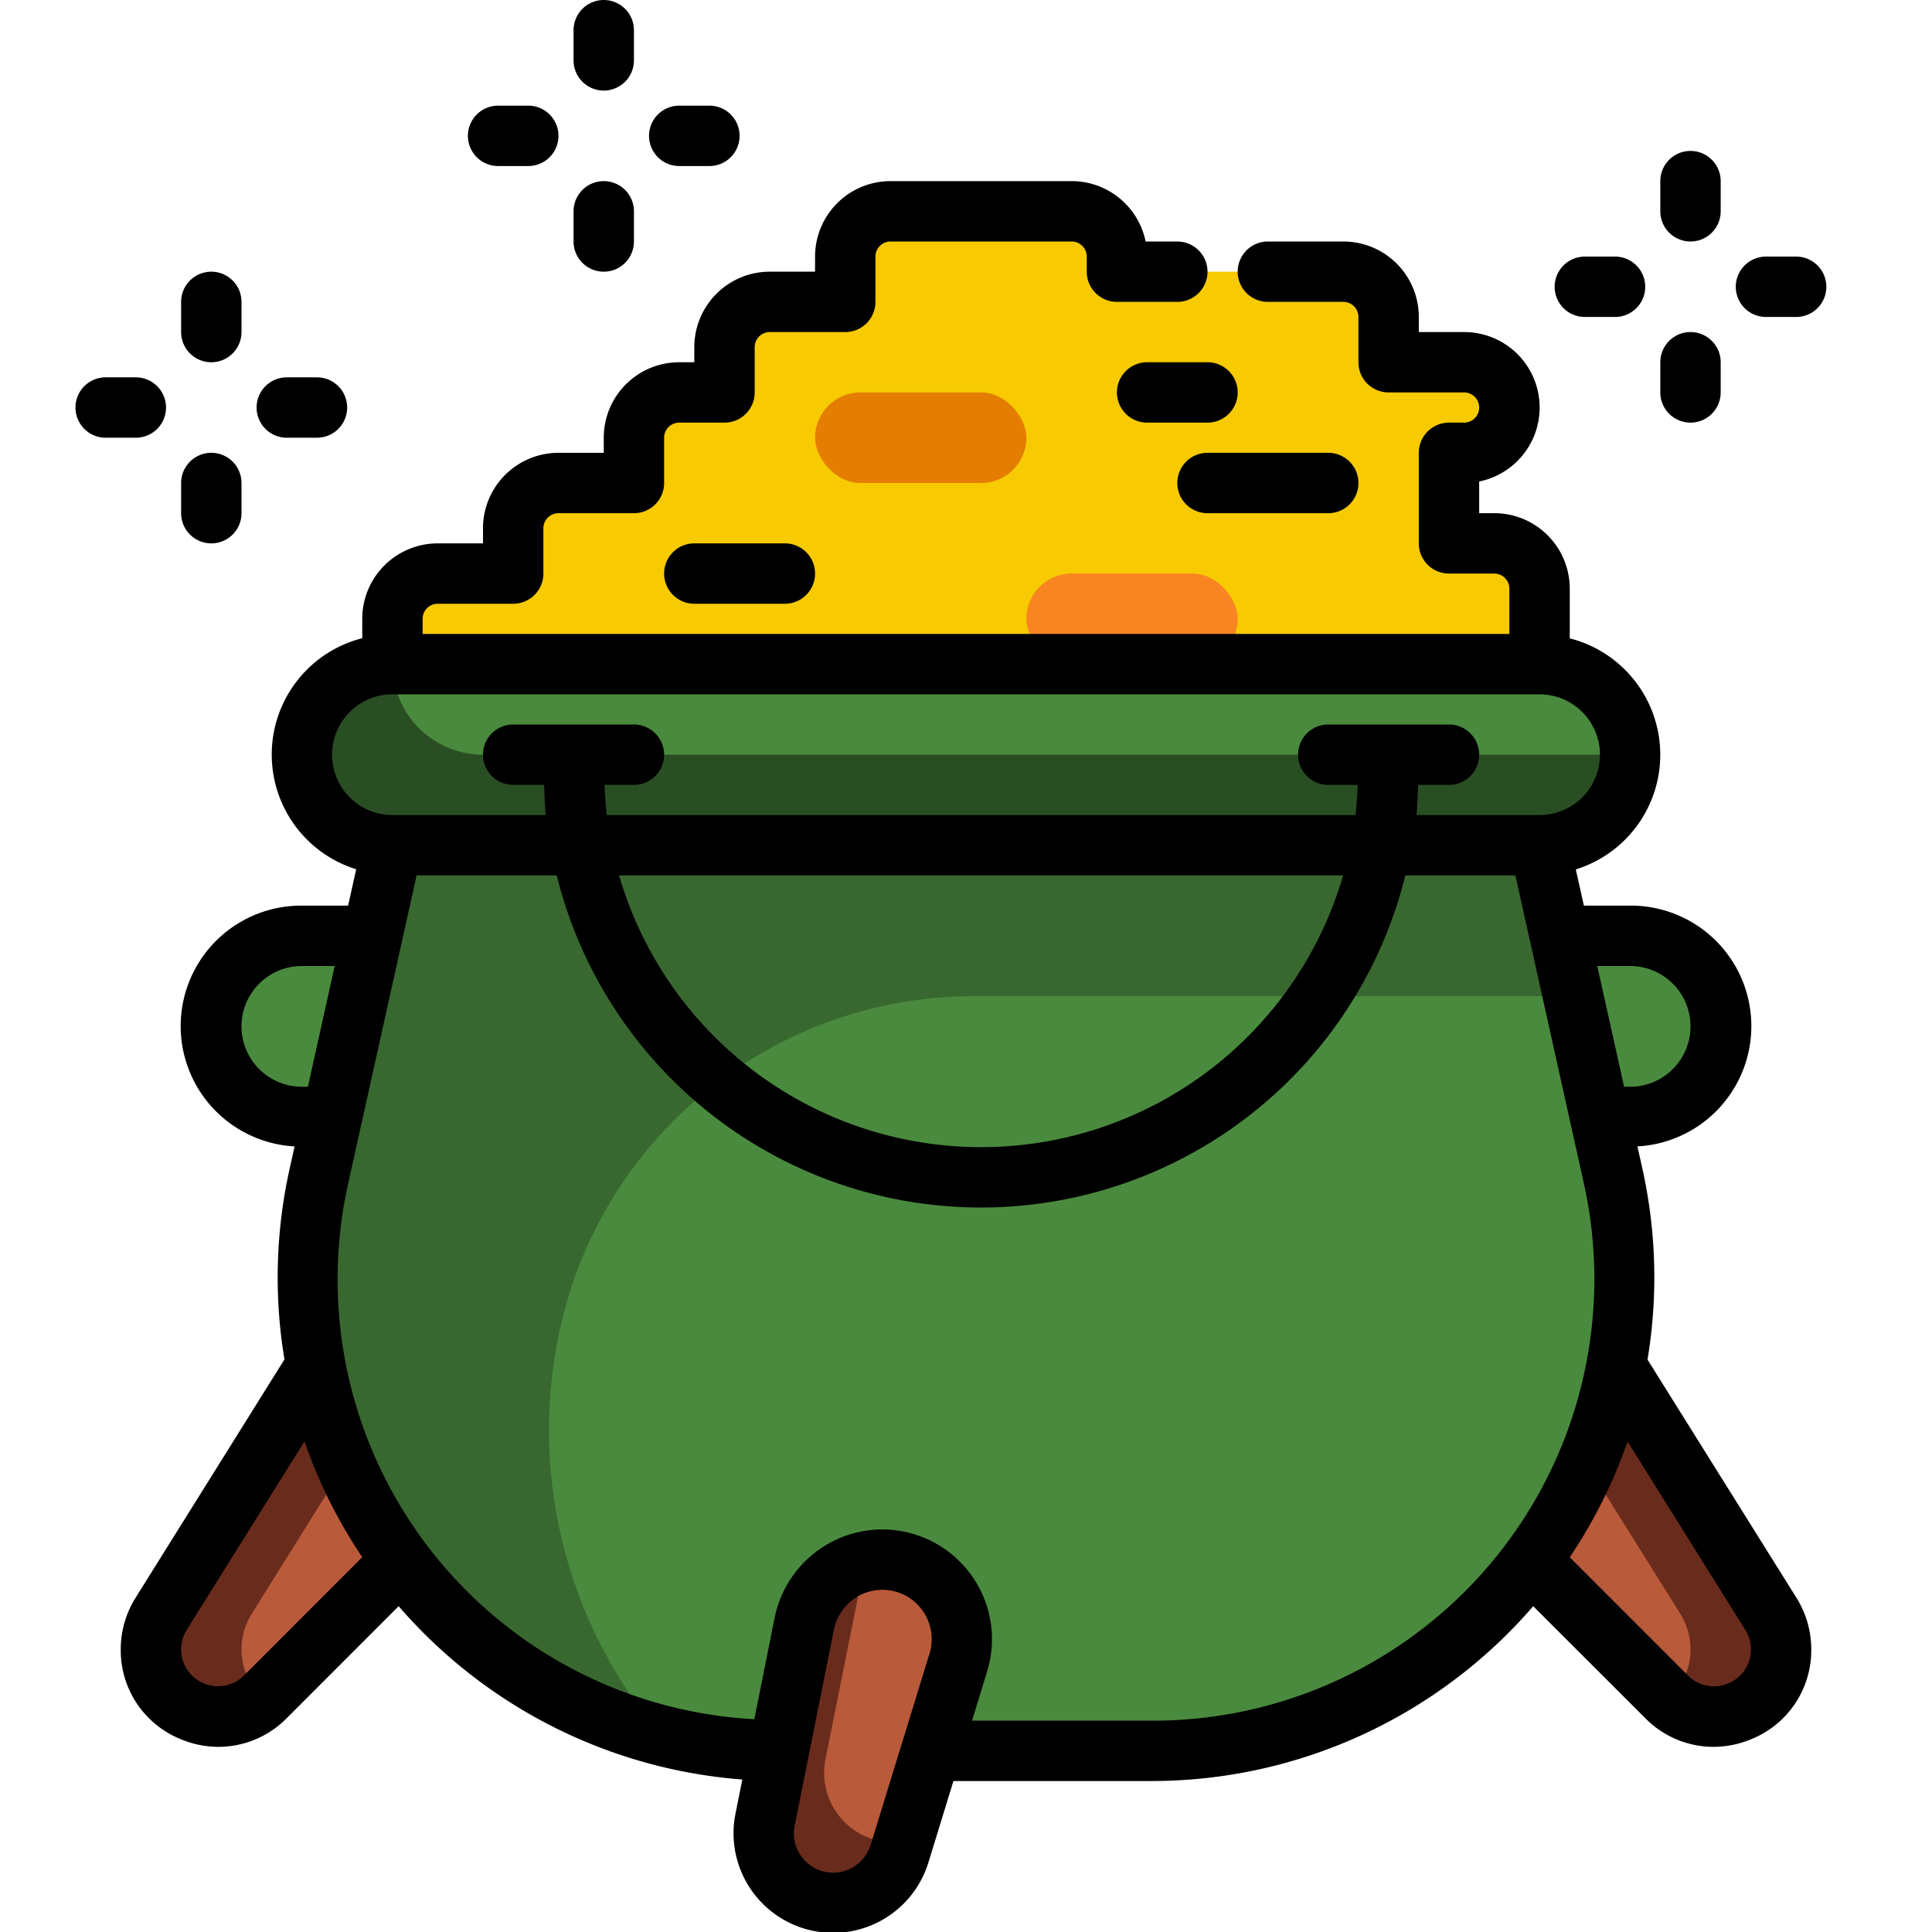 <svg xmlns="http://www.w3.org/2000/svg" viewBox="0 0 64 64"><g id="_08-gold" data-name="08-gold"><path d="M51.667,31H54a3,3,0,0,1,3,3h0a3,3,0,0,1-3,3H53Z" style="fill:#4a8a3e"/><path d="M12.333,31H10a3,3,0,0,0-3,3H7a3,3,0,0,0,3,3h1Z" style="fill:#4a8a3e"/><path d="M10.457,45.266,5.338,53.46A2.218,2.218,0,0,0,5,54.637H5a2.221,2.221,0,0,0,3.792,1.571l4.493-4.495Z" style="fill:#b95a3a"/><path d="M8,54.637a2.218,2.218,0,0,1,.338-1.177l3.356-5.373-1.237-2.821L5.338,53.46a2.215,2.215,0,0,0,3.385,2.8A2.153,2.153,0,0,1,8,54.637Z" style="fill:#692b1c"/><path d="M25.813,58a15.629,15.629,0,0,1-12.5-6.25h0a15.63,15.63,0,0,1-2.753-12.766L13,28H51l2.441,10.984A15.63,15.63,0,0,1,50.688,51.75h0A15.629,15.629,0,0,1,38.187,58H25.813Z" style="fill:#4a8a3e"/><path d="M53.542,45.271l5.12,8.189A2.218,2.218,0,0,1,59,54.637h0a2.221,2.221,0,0,1-3.792,1.571l-4.494-4.493Z" style="fill:#b95a3a"/><path d="M58.662,53.46l-5.12-8.189L52.305,48.09l3.357,5.37A2.218,2.218,0,0,1,56,54.637a2.153,2.153,0,0,1-.723,1.622,2.215,2.215,0,0,0,3.385-2.8Z" style="fill:#692b1c"/><path d="M21.312,56.75a15.63,15.63,0,0,1-2.753-12.766h0A14.027,14.027,0,0,1,32.252,33H52.111L51,28H13L10.637,38.633a16.178,16.178,0,0,0,.551,9.249A15.6,15.6,0,0,0,21.948,57.5C21.735,57.252,21.51,57.014,21.312,56.75Z" style="fill:#38682f"/><rect x="10" y="22" width="44" height="6" rx="3" style="fill:#4a8a3e"/><path d="M13,22a3,3,0,0,0,0,6H51a3,3,0,0,0,3-3H16A3,3,0,0,1,13,22Z" style="fill:#2a4e23"/><path d="M13,22V20.5A1.5,1.5,0,0,1,14.5,19H17V17.5A1.5,1.5,0,0,1,18.5,16H21V14.5A1.5,1.5,0,0,1,22.5,13H24V11.5A1.5,1.5,0,0,1,25.5,10H28V8.5A1.5,1.5,0,0,1,29.5,7h6A1.5,1.5,0,0,1,37,8.5V9h7.5A1.5,1.5,0,0,1,46,10.5V12h2.5A1.5,1.5,0,0,1,50,13.5h0A1.5,1.5,0,0,1,48.5,15H48v3h1.5A1.5,1.5,0,0,1,51,19.5V22Z" style="fill:#f7ca02"/><rect x="34" y="19" width="7" height="3" rx="1.5" style="fill:#f88522"/><rect x="27" y="13" width="7" height="3" rx="1.5" style="fill:#e47d00"/><path d="M26.643,53.784l-1.3,6.493a2.3,2.3,0,0,0,1.226,2.509h0A2.3,2.3,0,0,0,29.8,61.405l1.947-6.33A2.635,2.635,0,0,0,28.794,51.7h0A2.636,2.636,0,0,0,26.643,53.784Z" style="fill:#b95a3a"/><path d="M28.571,60.786a2.3,2.3,0,0,1-1.226-2.509l1.3-6.493c0-.017.01-.033.014-.049a2.63,2.63,0,0,0-2.014,2.049l-1.3,6.493A2.3,2.3,0,0,0,29.8,61.405L29.924,61A2.28,2.28,0,0,1,28.571,60.786Z" style="fill:#692b1c"/><path d="M59.51,52.93l-4.934-7.891a16.585,16.585,0,0,0-.158-6.271l-.176-.792A3.991,3.991,0,0,0,54,30H52.469L52.2,28.8a3.977,3.977,0,0,0-.2-7.653V19.5A2.5,2.5,0,0,0,49.5,17H49V15.95A2.5,2.5,0,0,0,48.5,11H47v-.5A2.5,2.5,0,0,0,44.5,8H42a1,1,0,0,0,0,2h2.5a.5.5,0,0,1,.5.5V12a1,1,0,0,0,1,1h2.5a.5.5,0,0,1,0,1H48a1,1,0,0,0-1,1v3a1,1,0,0,0,1,1h1.5a.5.5,0,0,1,.5.5V21H14v-.5a.5.5,0,0,1,.5-.5H17a1,1,0,0,0,1-1V17.5a.5.5,0,0,1,.5-.5H21a1,1,0,0,0,1-1V14.5a.5.5,0,0,1,.5-.5H24a1,1,0,0,0,1-1V11.5a.5.5,0,0,1,.5-.5H28a1,1,0,0,0,1-1V8.5a.5.5,0,0,1,.5-.5h6a.5.5,0,0,1,.5.5V9a1,1,0,0,0,1,1h2a1,1,0,0,0,0-2H37.95A2.5,2.5,0,0,0,35.5,6h-6A2.5,2.5,0,0,0,27,8.5V9H25.5A2.5,2.5,0,0,0,23,11.5V12h-.5A2.5,2.5,0,0,0,20,14.5V15H18.5A2.5,2.5,0,0,0,16,17.5V18H14.5A2.5,2.5,0,0,0,12,20.5v.642a3.977,3.977,0,0,0-.2,7.653L11.531,30H10a3.991,3.991,0,0,0-.241,7.976l-.176.792a16.574,16.574,0,0,0-.16,6.265L4.49,52.93A3.211,3.211,0,0,0,4,54.637a3.171,3.171,0,0,0,1.989,2.976,3.251,3.251,0,0,0,1.253.254A3.181,3.181,0,0,0,9.5,56.915l3.706-3.708a16.725,16.725,0,0,0,11.385,5.742l-.227,1.132a3.3,3.3,0,0,0,6.39,1.618l.83-2.7h6.6a16.713,16.713,0,0,0,12.606-5.792L54.5,56.915a3.173,3.173,0,0,0,2.257.952,3.26,3.26,0,0,0,1.254-.254A3.171,3.171,0,0,0,60,54.637,3.211,3.211,0,0,0,59.51,52.93ZM54,32a2,2,0,0,1,0,4h-.2l-.889-4ZM11,25a2,2,0,0,1,2-2H51a2,2,0,0,1,0,4H46.922c.034-.329.041-.665.053-1H48a1,1,0,0,0,0-2H44a1,1,0,0,0,0,2h.975c-.014.337-.034.671-.074,1H20.1c-.04-.329-.06-.663-.074-1H21a1,1,0,0,0,0-2H17a1,1,0,0,0,0,2h1.025c.012.335.019.671.053,1H13A2,2,0,0,1,11,25Zm33.492,4a12.489,12.489,0,0,1-23.984,0ZM10,36a2,2,0,0,1,0-4h1.087L10.2,36ZM8.085,55.5A1.221,1.221,0,0,1,6,54.637a1.217,1.217,0,0,1,.186-.647l3.9-6.243A16.553,16.553,0,0,0,12,51.583Zm22.706-.72-1.948,6.33a1.3,1.3,0,0,1-2.518-.637l1.3-6.494a1.641,1.641,0,0,1,1.334-1.292,1.636,1.636,0,0,1,1.833,2.093ZM38.187,57H32.2l.5-1.631a3.635,3.635,0,0,0-4.072-4.654,3.652,3.652,0,0,0-2.967,2.872l-.673,3.364A14.59,14.59,0,0,1,11.535,39.2L13.8,29h4.643a14.479,14.479,0,0,0,28.11,0H50.2l2.267,10.2A14.627,14.627,0,0,1,38.187,57Zm19.059-1.234a1.2,1.2,0,0,1-1.331-.265L52,51.585a16.589,16.589,0,0,0,1.915-3.835l3.9,6.24a1.217,1.217,0,0,1,.186.647A1.2,1.2,0,0,1,57.246,55.766Z"/><path d="M39,16a1,1,0,0,0,1,1h4a1,1,0,0,0,0-2H40A1,1,0,0,0,39,16Z"/><path d="M38,12a1,1,0,0,0,0,2h2a1,1,0,0,0,0-2Z"/><path d="M23,18a1,1,0,0,0,0,2h3a1,1,0,0,0,0-2Z"/><path d="M7,12a1,1,0,0,1-1-1V10a1,1,0,0,1,2,0v1A1,1,0,0,1,7,12Z"/><path d="M7,18a1,1,0,0,1-1-1V16a1,1,0,0,1,2,0v1A1,1,0,0,1,7,18Z"/><path d="M10.5,14.5h-1a1,1,0,0,1,0-2h1a1,1,0,0,1,0,2Z"/><path d="M4.5,14.5h-1a1,1,0,0,1,0-2h1a1,1,0,0,1,0,2Z"/><path d="M20,3a1,1,0,0,1-1-1V1a1,1,0,0,1,2,0V2A1,1,0,0,1,20,3Z"/><path d="M20,9a1,1,0,0,1-1-1V7a1,1,0,0,1,2,0V8A1,1,0,0,1,20,9Z"/><path d="M23.5,5.5h-1a1,1,0,0,1,0-2h1a1,1,0,0,1,0,2Z"/><path d="M17.5,5.5h-1a1,1,0,0,1,0-2h1a1,1,0,0,1,0,2Z"/><path d="M56,8a1,1,0,0,1-1-1V6a1,1,0,0,1,2,0V7A1,1,0,0,1,56,8Z"/><path d="M56,14a1,1,0,0,1-1-1V12a1,1,0,0,1,2,0v1A1,1,0,0,1,56,14Z"/><path d="M59.5,10.5h-1a1,1,0,0,1,0-2h1a1,1,0,0,1,0,2Z"/><path d="M53.5,10.5h-1a1,1,0,0,1,0-2h1a1,1,0,0,1,0,2Z"/></g></svg>